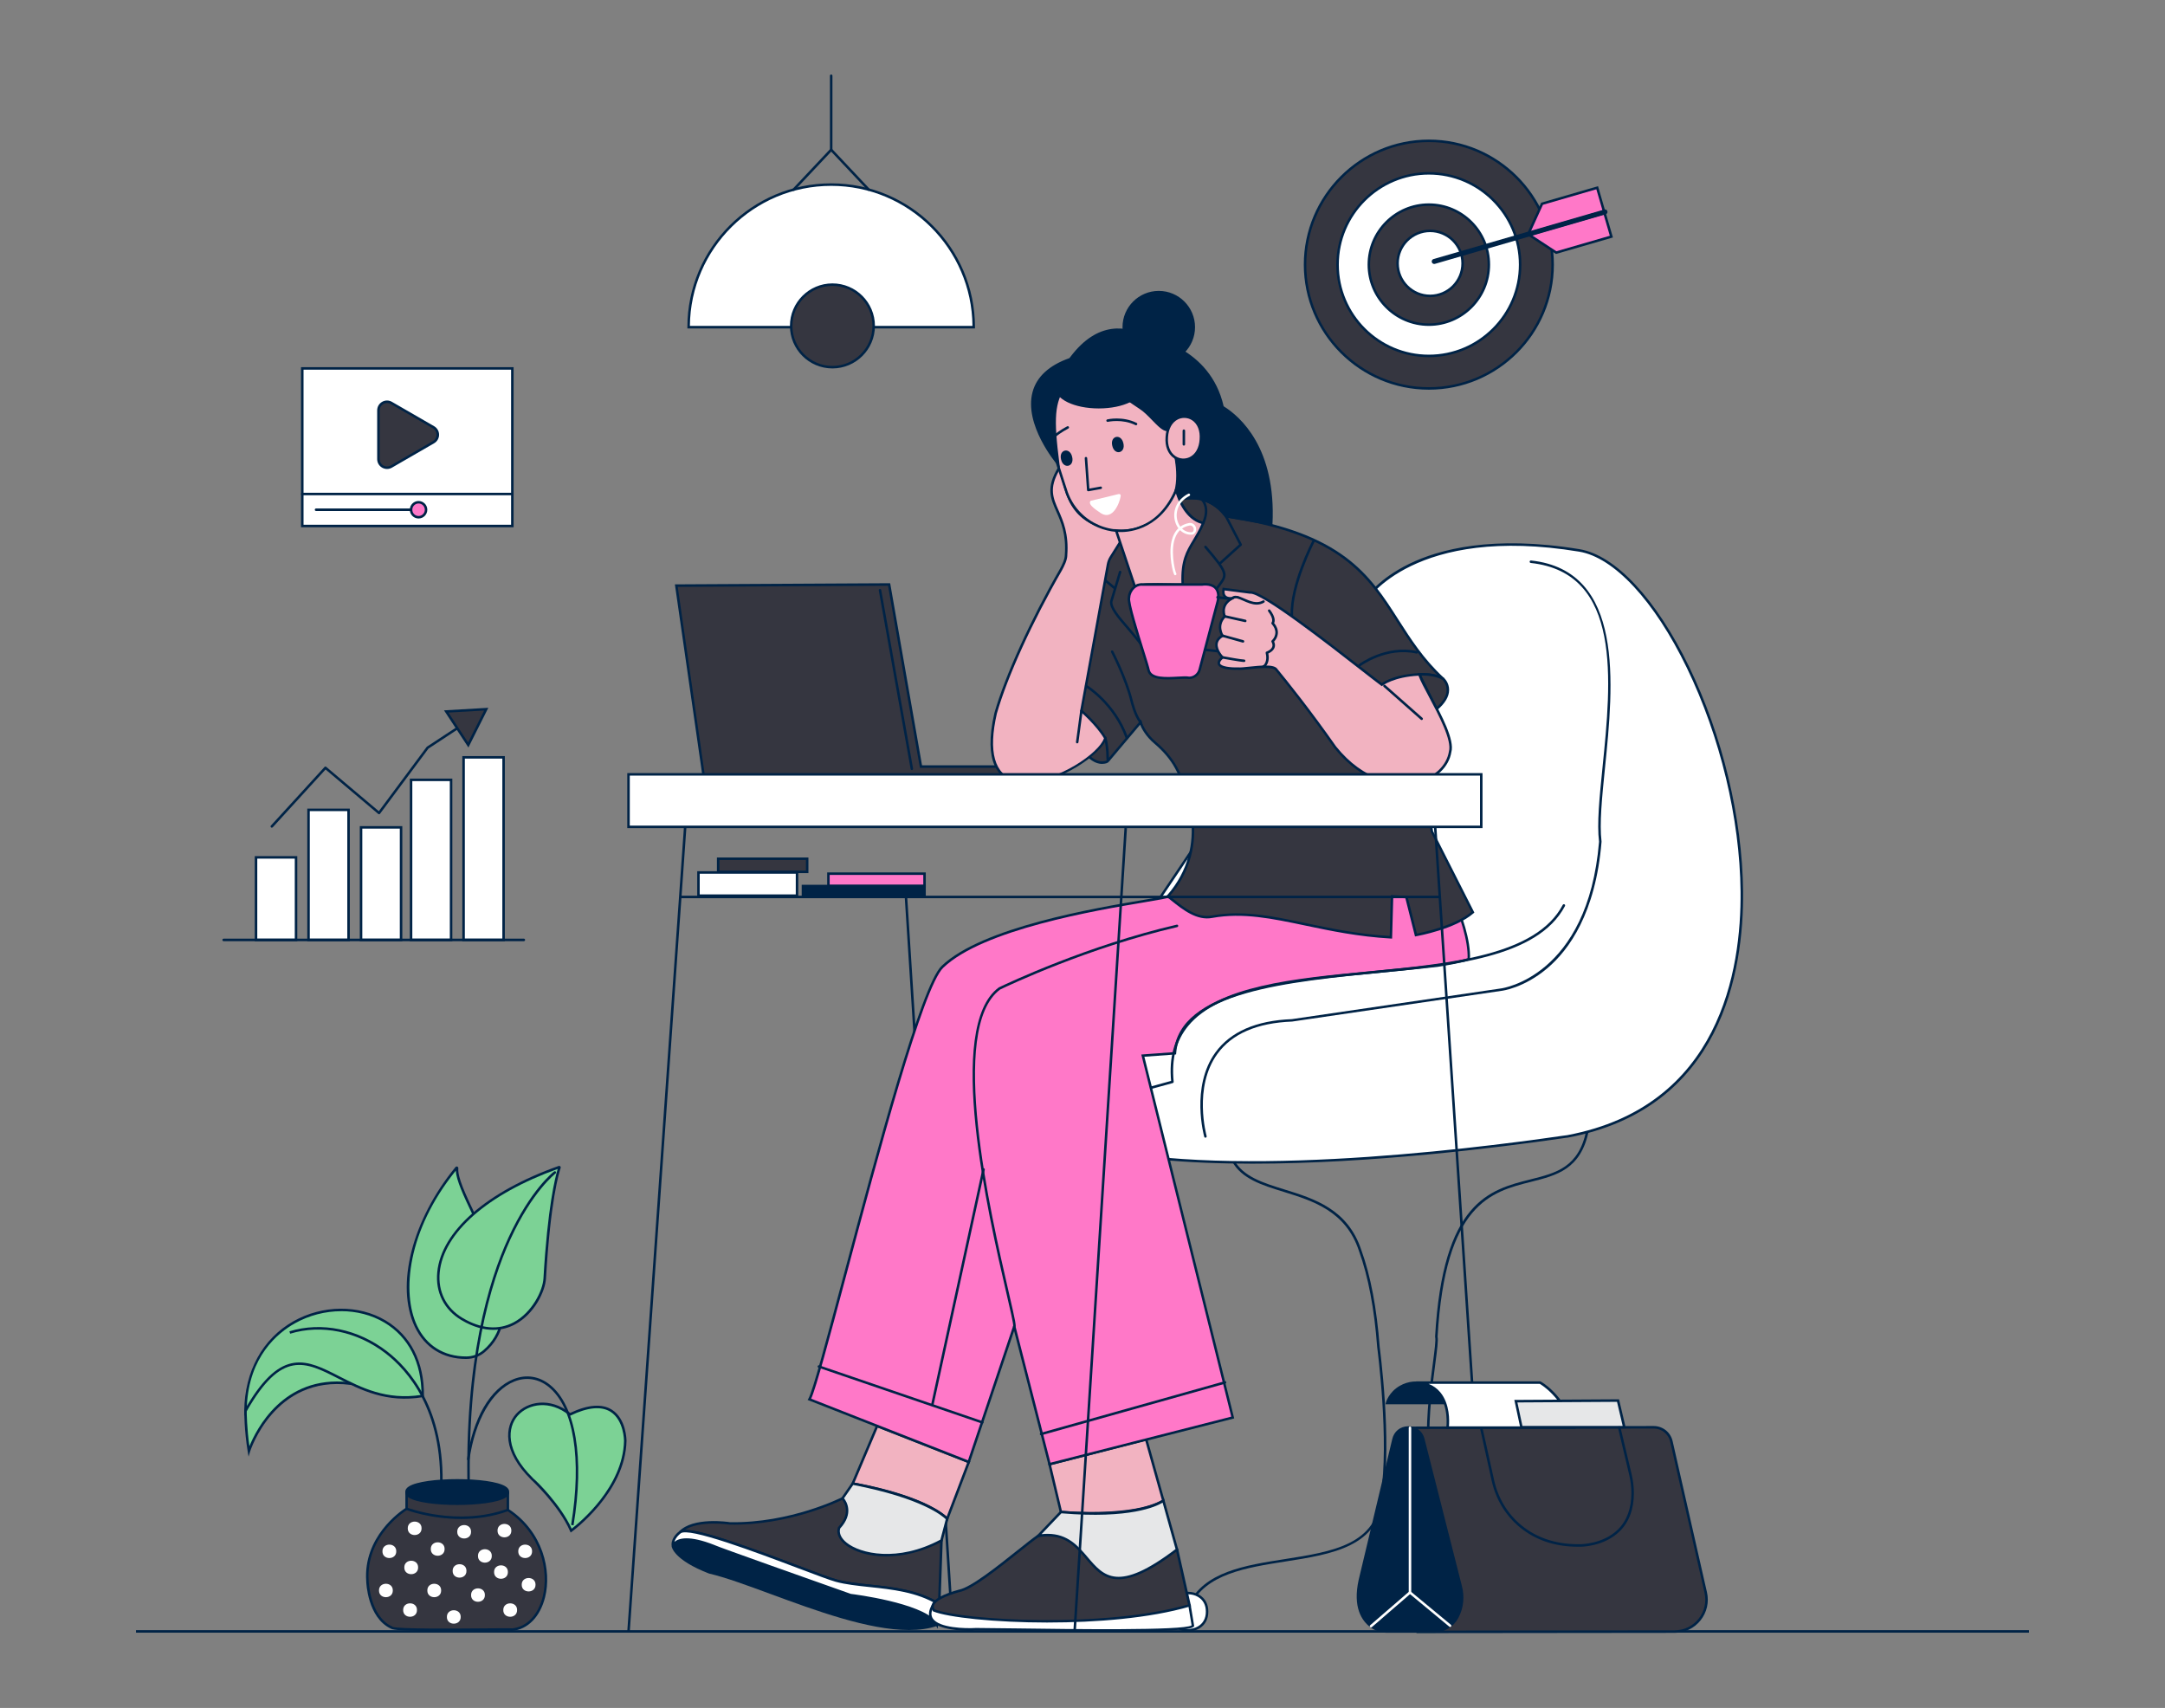 <?xml version="1.0" encoding="UTF-8"?>
<svg xmlns="http://www.w3.org/2000/svg" id="a" width="865.76" height="682.89" viewBox="0 0 865.76 682.89">
  <rect x="0" y="0" width="865.76" height="682.89" fill="#808080" stroke="none"/>
  <g>
    <rect x="123.38" y="323.81" width="16" height="52" fill="#fff"></rect>
    <path d="M139.88,376.31h-17v-53h17v53Zm-16-1h15v-51h-15v51Z" fill="#002346"></path>
  </g>
  <g>
    <rect x="102.38" y="342.81" width="16" height="33" fill="#fff"></rect>
    <path d="M118.88,376.31h-17v-34h17v34Zm-16-1h15v-32h-15v32Z" fill="#002346"></path>
  </g>
  <g>
    <rect x="144.38" y="330.81" width="16" height="45" fill="#fff"></rect>
    <path d="M160.88,376.31h-17v-46h17v46Zm-16-1h15v-44h-15v44Z" fill="#002346"></path>
  </g>
  <g>
    <rect x="164.38" y="311.81" width="16" height="64" fill="#fff"></rect>
    <path d="M180.88,376.31h-17v-65h17v65Zm-16-1h15v-63h-15v63Z" fill="#002346"></path>
  </g>
  <g>
    <rect x="185.38" y="302.81" width="16" height="73" fill="#fff"></rect>
    <path d="M201.88,376.31h-17v-74h17v74Zm-16-1h15v-72h-15v72Z" fill="#002346"></path>
  </g>
  <g>
    <circle cx="571.38" cy="105.81" r="49.5" fill="#353640"></circle>
    <path d="M571.38,155.81c-27.57,0-50-22.43-50-50s22.43-50,50-50,50,22.43,50,50-22.43,50-50,50Zm0-99c-27.02,0-49,21.98-49,49s21.98,49,49,49,49-21.98,49-49-21.98-49-49-49Z" fill="#002346"></path>
  </g>
  <g>
    <circle cx="571.38" cy="105.81" r="36.5" fill="#fff"></circle>
    <path d="M571.38,142.81c-20.4,0-37-16.6-37-37s16.6-37,37-37,37,16.6,37,37-16.6,37-37,37Zm0-73c-19.85,0-36,16.15-36,36s16.15,36,36,36,36-16.15,36-36-16.15-36-36-36Z" fill="#002346"></path>
  </g>
  <g>
    <circle cx="571.38" cy="105.81" r="24" fill="#353640"></circle>
    <path d="M571.38,130.31c-13.51,0-24.5-10.99-24.5-24.5s10.99-24.5,24.5-24.5,24.5,10.99,24.5,24.5-10.99,24.5-24.5,24.5Zm0-48c-12.96,0-23.5,10.54-23.5,23.5s10.54,23.5,23.5,23.5,23.5-10.54,23.5-23.5-10.54-23.5-23.5-23.5Z" fill="#002346"></path>
  </g>
  <g>
    <circle cx="571.88" cy="105.31" r="13" fill="#fff"></circle>
    <path d="M571.88,118.81c-7.44,0-13.5-6.06-13.5-13.5s6.06-13.5,13.5-13.5,13.5,6.06,13.5,13.5-6.06,13.5-13.5,13.5Zm0-26c-6.89,0-12.5,5.61-12.5,12.5s5.61,12.5,12.5,12.5,12.5-5.61,12.5-12.5-5.61-12.5-12.5-12.5Z" fill="#002346"></path>
  </g>
  <g>
    <rect x="120.88" y="147.31" width="84" height="63" fill="#fff"></rect>
    <path d="M205.38,210.81H120.38v-64h85v64Zm-84-1h83v-62H121.38v62Z" fill="#002346"></path>
  </g>
  <g>
    <rect x="287.19" y="343.34" width="35.59" height="5.26" fill="#353640"></rect>
    <path d="M323.28,349.1h-36.59v-6.25h36.59v6.25Zm-35.59-1h34.59v-4.25h-34.59v4.25Z" fill="#002346"></path>
  </g>
  <g>
    <rect x="331.28" y="349.32" width="38.43" height="4.95" fill="#FF78C8"></rect>
    <path d="M370.21,354.77h-39.43v-5.95h39.43v5.95Zm-38.43-1h37.43v-3.95h-37.43v3.95Z" fill="#002346"></path>
  </g>
  <g>
    <rect x="279.3" y="348.84" width="39.41" height="9.27" fill="#fff"></rect>
    <path d="M319.22,358.61h-40.41v-10.27h40.41v10.27Zm-39.41-1h38.41v-8.27h-38.41v8.27Z" fill="#002346"></path>
  </g>
  <rect x="370.97" y="358.15" width="1" height="288.51" transform="translate(-31.18 24.62) rotate(-3.64)" fill="#002346"></rect>
  <path d="M475.67,642.36c-.07,0-.14-.02-.21-.05-.25-.12-.36-.41-.24-.66,6.18-13.2,22.67-15.79,38.61-18.28,18.99-2.98,36.94-5.79,38.25-25.22,3.59-22.02-1.31-59.14-1.36-59.51-1.14-15.34-3.59-28.28-7.29-38.47-5.24-15.93-18.45-20.02-30.1-23.63-8.67-2.68-16.86-5.22-20.64-12.19-.13-.24-.04-.55,.2-.68,.24-.13,.55-.04,.68,.2,3.59,6.61,11.59,9.09,20.06,11.71,11.89,3.68,25.36,7.85,30.75,24.25,3.72,10.26,6.19,23.29,7.34,38.69,.05,.34,4.97,37.61,1.36,59.73-1.36,20.18-20.54,23.19-39.09,26.09-15.68,2.46-31.9,5-37.86,17.72-.08,.18-.27,.29-.45,.29Z" fill="#002346"></path>
  <path d="M649.91,638.27c-.27,0-.49-.21-.5-.48-.17-5.77-8.94-13.86-49.7-19.58-1.87-.26-2.44-.35-2.69-.42-7.53-.78-13.55-3.95-17.86-9.41-12.42-15.7-8.35-46.72-6.16-63.38,.67-5.14,1.21-9.2,.9-10.39-.01-.05-.02-.1-.02-.15,3.11-54.1,21.76-58.79,38.21-62.92,10.33-2.59,19.25-4.84,22.26-19.63,.06-.27,.32-.44,.59-.39,.27,.06,.44,.32,.39,.59-3.14,15.41-12.79,17.83-23,20.4-16.11,4.05-34.37,8.64-37.45,61.93,.32,1.44-.17,5.14-.89,10.69-2.17,16.52-6.2,47.26,5.96,62.63,4.16,5.25,9.96,8.3,17.24,9.04,.06,0,.12,.02,.17,.05,.13,.03,1.23,.19,2.5,.37,33.28,4.67,50.29,11.58,50.56,20.54,0,.28-.21,.51-.48,.52h-.02Z" fill="#002346"></path>
  <g>
    <path d="M657.33,644.11c.14,9.91-15.43,9.91-15.28,0-.14-9.91,15.43-9.91,15.28,0Z" fill="#fff"></path>
    <path d="M649.69,652.05c-1.57,0-3.15-.39-4.49-1.18-2.4-1.4-3.7-3.81-3.65-6.77-.04-2.95,1.25-5.35,3.65-6.75,2.68-1.57,6.29-1.57,8.97,0,2.4,1.4,3.69,3.8,3.65,6.76,.04,2.96-1.26,5.36-3.65,6.76-1.34,.78-2.91,1.17-4.49,1.18Zm0-14.88c-1.4,0-2.79,.35-3.98,1.04-2.07,1.21-3.2,3.3-3.16,5.89-.04,2.6,1.08,4.69,3.16,5.91,2.38,1.39,5.58,1.39,7.97,0,2.07-1.21,3.2-3.3,3.16-5.89h0c.04-2.6-1.08-4.69-3.16-5.91-1.19-.7-2.59-1.04-3.98-1.04Z" fill="#002346"></path>
  </g>
  <g>
    <path d="M482.69,644.38c.14,9.91-15.43,9.91-15.28,0-.14-9.91,15.43-9.91,15.28,0Z" fill="#fff"></path>
    <path d="M475.05,652.32c-1.57,0-3.15-.39-4.49-1.18-2.4-1.4-3.7-3.81-3.65-6.77-.04-2.95,1.25-5.35,3.65-6.75,2.69-1.57,6.29-1.57,8.98,0,2.4,1.4,3.69,3.8,3.65,6.76,.04,2.96-1.26,5.36-3.65,6.76-1.34,.78-2.91,1.17-4.49,1.18Zm0-14.88c-1.4,0-2.79,.35-3.98,1.04-2.07,1.21-3.2,3.3-3.16,5.89-.04,2.6,1.08,4.69,3.16,5.91,2.38,1.39,5.58,1.39,7.97,0,2.07-1.21,3.2-3.3,3.16-5.89h0c.04-2.6-1.08-4.69-3.16-5.91-1.19-.7-2.59-1.04-3.98-1.04Z" fill="#002346"></path>
  </g>
  <g>
    <path d="M419.7,585.44l4.55,19.11s28.67,2.73,40.95-4.55l-6.88-24.52-38.63,9.96Z" fill="#f2b3c1"></path>
    <path d="M436.62,605.57c-6.75,0-11.92-.48-12.41-.52l-.36-.03-4.75-19.94,39.58-10.21,7.11,25.37-.33,.2c-7.13,4.23-19.5,5.14-28.85,5.14Zm-11.96-1.49c3.29,.27,28.53,2.13,39.96-4.32l-6.64-23.68-37.68,9.72,4.35,18.28Z" fill="#002346"></path>
  </g>
  <g>
    <path d="M350.74,570.15l-9.76,23.02s27.76,4.55,37.77,14.11l8.65-22.75-36.65-14.38Z" fill="#f2b3c1"></path>
    <path d="M378.95,608.16l-.54-.52c-9.78-9.34-37.23-13.93-37.5-13.97l-.63-.1,10.2-24.05,37.57,14.73-9.09,23.92Zm-37.26-15.37c4.2,.74,27.21,5.09,36.86,13.63l8.21-21.6-35.74-14.02-9.32,21.99Z" fill="#002346"></path>
  </g>
  <g>
    <path d="M269.09,618.2s.46,5.01,14.56,10.47c22.09,5.13,67.67,29.02,91.01,20.93l-1.82-7.28-36.86-7.74-31.85-11.83c-6.22-1.04-31.62-15.06-35.04-4.55Z" fill="#002346"></path>
    <path d="M363.5,651.74c-16.26,0-37.46-7.82-55.21-14.36-9.36-3.45-18.2-6.71-24.76-8.23-14.3-5.53-14.93-10.69-14.95-10.91v-.1s.02-.1,.02-.1c.51-1.58,1.52-2.73,2.99-3.43,5.54-2.61,16.71,1.76,24.86,4.95,3.33,1.3,6.2,2.43,7.74,2.69l31.94,11.86,37.09,7.78,2.01,8.03-.43,.15c-3.36,1.16-7.18,1.67-11.32,1.67Zm-93.9-33.51c.17,.68,1.73,5.13,14.23,9.96,6.55,1.52,15.42,4.78,24.81,8.25,21.92,8.08,49.16,18.12,65.42,12.83l-1.63-6.53-36.55-7.67-31.92-11.85c-1.55-.25-4.33-1.34-7.85-2.72-7.98-3.13-18.92-7.41-24.07-4.98-1.19,.56-1.99,1.45-2.43,2.71Z" fill="#002346"></path>
  </g>
  <g>
    <path d="M376.48,615.93l-.91,25.48c-12.95-8.13-29.85-6.33-41.24-9.44-8.71-2.41-57.94-23.27-62.51-19.23,5.46-5.92,20.02-3.64,20.02-3.64,24.57,.46,45.05-10.01,45.05-10.01h2.73l12.74,7.28,24.12,9.56Z" fill="#353640"></path>
    <path d="M376.03,642.29l-.73-.46c-8.37-5.25-18.58-6.33-27.59-7.29-4.9-.52-9.52-1.01-13.51-2.09-2.47-.68-8.05-2.79-15.11-5.46-16.41-6.2-43.88-16.59-46.93-13.87l-.7-.71c5.58-6.04,19.86-3.89,20.47-3.79,24.1,.44,44.54-9.86,44.74-9.96l.11-.05h2.98l12.86,7.35,24.38,9.65-.95,26.7Zm-101.99-30.56c6.87,0,24.71,6.5,45.39,14.32,7.04,2.66,12.6,4.76,15.03,5.43,3.91,1.07,8.5,1.55,13.35,2.06,8.86,.94,18.87,2,27.29,6.99l.87-24.27-23.79-9.43-12.69-7.25h-2.48c-1.66,.82-21.69,10.45-45.18,10.01-.19-.03-11.99-1.8-18.04,2.14,.08,0,.17,0,.26,0Z" fill="#002346"></path>
  </g>
  <g>
    <path d="M375.57,641.41l-.91,8.19c-4.55-8.19-34.58-11.83-34.58-11.83,0,0-54.15-19.11-54.6-19.57-12.21-4.81-15.39-1.8-16.16-.5-.08,.13-.27,.07-.27-.08-.02-2.87,2.77-4.87,2.77-4.87,4.51-4.06,53.86,16.84,62.51,19.23,11.38,3.11,28.32,1.31,41.24,9.44Z" fill="#fff"></path>
    <path d="M374.98,651.21l-.76-1.37c-4.38-7.88-33.91-11.54-34.21-11.58l-.11-.02c-23.8-8.4-52.09-18.44-54.61-19.59v.02c-12.03-4.74-14.94-1.75-15.55-.72-.15,.25-.44,.37-.72,.29-.28-.08-.48-.33-.48-.63-.03-3.1,2.86-5.2,2.98-5.28,3.16-2.86,23.58,4.53,47.94,13.73,7.03,2.66,12.59,4.76,14.99,5.42,3.91,1.07,8.5,1.55,13.36,2.07,9.13,.97,19.47,2.06,28.02,7.43l.27,.17-1.12,10.06Zm-34.79-13.93c1.77,.22,27.74,3.53,34.12,10.96l.73-6.57c-8.3-5.11-18.4-6.18-27.32-7.12-4.9-.52-9.53-1.01-13.52-2.1-2.45-.68-8.03-2.78-15.08-5.45-16.43-6.21-43.94-16.6-46.96-13.89-.06,.05-1.91,1.4-2.46,3.37,1.69-1.45,5.86-2.73,15.96,1.25l.12,.06c1.8,.86,39.75,14.3,54.41,19.48Z" fill="#002346"></path>
  </g>
  <g>
    <path d="M545.99,240.1s18.55-31.05,85.55-20.02c51.8,8.53,118.16,211.5-5,234.35,9.81-1.82-128.86,21.64-194.76,3.18l30.32-95.98s82.98-123.8,83.89-121.53Z" fill="#fff"></path>
    <path d="M500.9,465.27c-25.78,0-50.42-1.91-69.26-7.18l-.5-.14,30.54-96.6c.2-.3,20.65-30.8,41.1-60.87,36.4-53.53,41.71-60.06,42.89-60.82,.8-1.24,5.69-8.24,17.75-14.16,11.94-5.86,33.46-11.64,68.2-5.92,14.33,2.36,30.7,19.9,43.8,46.93,13.44,27.73,21.32,60.5,21.62,89.88,.32,31.85-8.39,86.98-70.35,98.51-.02,0-.04,0-.06,.01v-.04c-.38,.05-.95,.14-1.65,.24-26.1,3.79-76.98,10.16-124.08,10.16Zm-68.49-8.01c53.2,14.66,152.22,2.7,192.42-3.14,.97-.14,1.58-.23,1.97-.26,.04,0,.07-.01,.08-.02h0c60.9-11.54,69.47-65.97,69.15-97.44-.3-29.25-8.14-61.85-21.52-89.46-12.96-26.73-29.06-44.07-43.06-46.38-65.83-10.84-84.85,19.48-85.04,19.79l-.52,.86-.15-.37c-5.78,6.05-61.55,88.69-83.2,120.99l-30.15,95.42Z" fill="#002346"></path>
  </g>
  <g>
    <path d="M574.73,386.12c-44.27,5.13-102.79,5.92-104.87,35.02l-12.84,.95,35.95,144.7-73.26,18.66-14.11-55.06-18.2,54.15-63.7-25.03c4.88-8.11,40.65-160.9,53.16-172.91,20.68-19.86,89.01-26.66,90.17-28.21h113.76c3.47,7.49,6.94,17.88,6.57,25.13,0,0-3.01,1.09-12.63,2.61Z" fill="#FF78C8"></path>
    <path d="M419.34,586.05l-13.81-53.91-17.83,53.04-64.75-25.44,.31-.51c1.68-2.79,7.18-23.39,14.14-49.48,13.03-48.8,30.87-115.63,39.1-123.53,16.17-15.53,61.52-23.17,80.88-26.43,4.73-.8,8.82-1.49,9.3-1.79l.15-.2,.18,.07h114.08l.13,.29c3.45,7.44,6.99,18.01,6.61,25.37l-.02,.33-.31,.11c-.12,.04-3.17,1.13-12.72,2.63h-.02c-6.42,.75-12.98,1.38-19.93,2.06-40.68,3.95-82.75,8.04-84.49,32.5l-.03,.43-12.68,.93,35.92,144.61-74.23,18.9Zm-13.68-57.43l14.4,56.21,72.3-18.41-35.97-144.79,13.01-.96c2.25-24.92,44.5-29.02,85.36-32.99,6.94-.67,13.5-1.31,19.9-2.05,7.76-1.22,11.22-2.18,12.21-2.48,.24-7.07-3.1-17.07-6.4-24.27h-113.29c-.71,.38-2.86,.77-9.62,1.9-19.27,3.25-64.41,10.85-80.36,26.17-8.02,7.71-25.83,74.38-38.83,123.07-6.66,24.95-11.99,44.9-13.99,49.22l62.7,24.63,18.57-55.25Z" fill="#002346"></path>
  </g>
  <path d="M460.34,435.39c-.22,0-.42-.15-.48-.37-.07-.27,.08-.54,.35-.61l8.1-2.23c-.84-9.22,1.15-16.63,6.09-22.64,12.66-15.4,43.21-18.32,72.75-21.14,33-3.15,67.13-6.41,77.78-26.61,.13-.24,.43-.34,.68-.21,.24,.13,.34,.43,.21,.68-10.9,20.68-45.3,23.96-78.57,27.14-29.34,2.8-59.69,5.7-72.08,20.78-4.84,5.89-6.74,13.19-5.83,22.33,.02,.24-.13,.47-.37,.53l-8.51,2.34s-.09,.02-.13,.02Z" fill="#002346"></path>
  <path d="M482.04,454.89c-.22,0-.42-.14-.48-.36-.06-.2-5.53-19.94,4.45-33.71,6.01-8.3,16.31-12.79,30.6-13.34l83.67-12.28c.36-.04,34.68-4.72,39.16-58.65-.89-7.21,.17-17.65,1.39-29.74,3.51-34.65,7.87-77.77-28.7-81.72-.27-.03-.47-.28-.44-.55,.03-.27,.26-.48,.55-.44,37.56,4.05,32.95,49.57,29.59,82.81-1.22,12.05-2.27,22.46-1.39,29.56,0,.03,0,.07,0,.1-2.36,28.61-13.09,43.29-21.68,50.56-9.34,7.91-17.99,9-18.35,9.04l-83.71,12.28c-14.02,.54-24.05,4.89-29.88,12.93-9.7,13.38-4.35,32.66-4.3,32.86,.08,.27-.08,.54-.34,.62-.05,.01-.09,.02-.14,.02Z" fill="#002346"></path>
  <g>
    <path d="M442.38,304.68c-1.35,.43-3.96,.64-7-2.26,0,0,4.8-4.87,6.62-7.6,0,0,1.54,3.07,1.4,8.48-.02,.63-.43,1.19-1.03,1.38Z" fill="#353640"></path>
    <path d="M440.74,305.43c-1.5,0-3.51-.55-5.7-2.65l-.37-.35,.36-.36s4.79-4.86,6.56-7.52l.48-.72,.39,.77c.07,.13,1.6,3.25,1.46,8.71-.02,.85-.58,1.59-1.38,1.84-.46,.15-1.07,.27-1.79,.27Zm-4.64-3.03c2.71,2.39,4.99,2.17,6.13,1.8h0c.4-.13,.67-.49,.68-.92,.09-3.63-.6-6.2-1.03-7.43-1.73,2.32-4.74,5.47-5.78,6.54Z" fill="#002346"></path>
  </g>
  <g>
    <path d="M442,295.13s.88,2.63,.95,8.49c0,.25,.31,.37,.47,.18l12.68-15.04s1.05,4.18,5.88,8.27c3.29,2.78,6.17,6.02,8.25,9.8,6.55,11.89,12.48,33.66-3.21,51.55,4.9,3.79,10.94,9.49,17.7,8.14,21.5-3.86,41.06,6.52,71.49,8.24l.46-16.38,5.73,.31,3.83,15.16s15.47-2.73,22.75-9.1l-16.38-32.31-4.55-30.49-.46-32.31s5.22-.44,9.29,1.68c.05,.02,.08-.03,.04-.06-26.9-24.94-20.58-55.19-86.69-64.86-3.08-4.42-9.24-8.61-18.66-6.82,0,0-30.03,14.11-30.03,14.11l-15.02,63.25,6.83,20.93,8.65-2.73Z" fill="#353640"></path>
    <path d="M556.7,375.29l-.51-.03c-13.05-.74-24.26-3.1-34.15-5.18-13.42-2.82-25.01-5.26-37.22-3.07-6.2,1.23-11.83-3.26-16.36-6.87-.59-.47-1.17-.93-1.73-1.37l-.42-.33,.35-.4c17.8-20.29,6.91-44.15,3.15-50.98-1.89-3.44-4.63-6.69-8.14-9.66-3.63-3.07-5.17-6.18-5.75-7.65l-12.11,14.36c-.21,.25-.54,.34-.84,.23-.31-.11-.51-.39-.51-.72-.05-4.32-.56-6.87-.8-7.86l-8.62,2.72-7.02-21.54,.03-.14,15.07-63.48,15.23-7.16c11.58-5.44,14.38-6.75,15.15-7l-.02-.09c11.14-2.11,16.95,3.94,19.03,6.85,46.34,6.83,57.23,23.87,68.75,41.9,4.91,7.68,9.98,15.63,17.99,23.06l.32,.3-.5,.77-.44-.19c-3.19-1.66-7.2-1.69-8.55-1.64l.45,31.83,4.53,30.34,16.52,32.58-.29,.26c-7.3,6.39-22.36,9.1-22.99,9.22l-.46,.08-3.85-15.26-4.85-.26-.46,16.38Zm-62.07-10.12c8.89,0,17.76,1.87,27.61,3.94,9.73,2.05,20.73,4.36,33.49,5.13l.46-16.38,6.61,.35,3.8,15.06c2.56-.5,15.26-3.22,21.76-8.65l-16.25-32.11-4.55-30.49-.47-32.84,.46-.04c.18-.02,3.73-.29,7.29,.81-7.12-7.03-11.84-14.42-16.42-21.59-11.41-17.87-22.19-34.74-68.26-41.48l-.21-.03-.12-.18c-1.86-2.67-7.34-8.64-18.09-6.63-1.36,.64-27.1,12.73-29.76,13.98l-14.93,62.88,6.63,20.33,8.64-2.73,.16,.47c.04,.11,.85,2.58,.97,8.03l12.91-15.3,.24,.94s1.08,4.09,5.72,8.01c3.6,3.05,6.41,6.39,8.37,9.94,3.82,6.93,14.81,31.03-2.92,51.72,.43,.34,.88,.69,1.33,1.05,4.59,3.66,9.79,7.82,15.55,6.67,3.37-.61,6.69-.87,10.01-.87Z" fill="#002346"></path>
  </g>
  <rect x="584.14" y="330.17" width="1" height="322.79" transform="translate(-31.33 39.88) rotate(-3.8)" fill="#002346"></rect>
  <rect x="101.24" y="491.06" width="322.87" height="1" transform="translate(-246.14 719.02) rotate(-85.97)" fill="#002346"></rect>
  <g>
    <polygon points="270.45 234.15 281.37 310.14 408.78 310.14 408.78 306.5 368.29 306.5 355.54 233.7 270.45 234.15" fill="#353640"></polygon>
    <path d="M409.28,310.64h-128.34l-.06-.43-11-76.56,86.09-.46,12.74,72.81h40.58v4.64Zm-127.48-1h126.48v-2.64h-40.42l-.07-.41-12.67-72.39-84.09,.45,10.78,74.99Z" fill="#002346"></path>
  </g>
  <path d="M364.64,307.91c-.24,0-.45-.17-.49-.41l-12.74-71.44c-.05-.27,.13-.53,.4-.58,.28-.05,.53,.13,.58,.4l12.74,71.44c.05,.27-.13,.53-.4,.58-.03,0-.06,0-.09,0Z" fill="#002346"></path>
  <g>
    <path d="M426.31,222.03c1.44-18.96-11.42-20.57-2.72-34.98,3.51,8.16,2.16,24.12,27.28,25.09l-6.66,10.64c-.56,.89-.94,1.88-1.13,2.92l-10.64,58.5s6.37,5.46,9.56,10.92c-3.07,11.11-54.95,38.41-43.85-9.98,4.33-15.13,14.71-37.58,26.13-57.43,.87-1.67,1.97-3.75,2.03-5.69Z" fill="#f2b3c1"></path>
    <path d="M410.15,313.39c-1.52,0-2.97-.16-4.34-.51-6.27-1.58-12.77-7.7-8.15-27.85,4.24-14.81,14.27-36.86,26.18-57.57,.86-1.65,1.91-3.65,1.96-5.45v-.02c.63-8.34-1.5-13.19-3.39-17.46-2.35-5.33-4.21-9.54,.74-17.73l.5-.83,.38,.89c.67,1.55,1.16,3.36,1.68,5.28,2.26,8.35,5.08,18.73,25.16,19.51l.86,.03-7.12,11.37c-.53,.84-.89,1.77-1.06,2.74l-10.58,58.22c1.16,1.02,6.55,5.89,9.44,10.86l.11,.18-.06,.2c-1.71,6.2-19.21,18.13-32.33,18.13Zm16.66-91.33c-.06,2.03-1.17,4.14-2.05,5.83-11.92,20.72-21.91,42.68-26.12,57.4-3.51,15.3-.95,24.51,7.42,26.63,1.33,.34,2.75,.49,4.23,.49,12.55,0,29.21-11.2,31.17-17.22-3.14-5.26-9.28-10.55-9.34-10.61l-.22-.19,.05-.28,10.63-58.5c.2-1.1,.6-2.14,1.2-3.1l6.21-9.92c-20.05-1.08-23.04-12.12-25.23-20.21-.41-1.5-.79-2.93-1.26-4.2-4.04,7.16-2.4,10.87-.17,15.93,1.84,4.17,4.12,9.35,3.47,17.93Z" fill="#002346"></path>
  </g>
  <path d="M456.11,289.26c-.14,0-.29-.06-.38-.18-2.32-2.79-3.69-8.61-3.74-8.85-2.23-8.93-7.64-19.34-7.69-19.45-.13-.25-.03-.55,.21-.67,.25-.13,.55-.03,.67,.21,.05,.11,5.51,10.62,7.78,19.68,.02,.07,1.37,5.84,3.54,8.45,.18,.21,.15,.53-.06,.7-.09,.08-.21,.12-.32,.12Z" fill="#002346"></path>
  <path d="M450.65,295.63c-.21,0-.4-.13-.47-.33-4.88-13.76-15.96-20.51-16.07-20.57-.24-.14-.31-.45-.17-.69,.14-.24,.45-.31,.69-.17,.11,.07,11.49,6.98,16.5,21.1,.09,.26-.04,.55-.3,.64-.06,.02-.11,.03-.17,.03Z" fill="#002346"></path>
  <path d="M458.84,262.41c-.19,0-.37-.11-.46-.29-1.6-3.56-4.93-7.42-7.86-10.83-3.76-4.37-7.01-8.14-6.62-10.9l3.54-11.83c.08-.26,.36-.41,.62-.34,.26,.08,.41,.36,.34,.62l-3.53,11.76c-.3,2.24,2.96,6.03,6.41,10.04,2.98,3.46,6.35,7.38,8.02,11.07,.11,.25,0,.55-.25,.66-.07,.03-.14,.04-.2,.04Z" fill="#002346"></path>
  <path d="M445.64,235.56c-.11,0-.22-.04-.32-.11l-3.6-2.96c-.21-.18-.24-.49-.07-.7,.18-.21,.49-.24,.7-.07l3.6,2.96c.21,.18,.24,.49,.07,.7-.1,.12-.24,.18-.39,.18Z" fill="#002346"></path>
  <path d="M480.68,251.03s-.07,0-.1,0c-.27-.05-.45-.32-.39-.59,2.05-10.14,5.27-14.49,7.2-17.09,2.7-3.65,3.05-4.12-5.72-14.34-.18-.21-.16-.53,.05-.71,.21-.18,.52-.16,.71,.05,8.95,10.43,8.9,11.37,5.77,15.59-2,2.7-5.02,6.77-7.02,16.69-.05,.24-.26,.4-.49,.4Z" fill="#002346"></path>
  <path d="M487.74,225.87c-.14,0-.27-.06-.37-.17-.19-.2-.17-.52,.04-.71l8.12-7.34-5.74-11.03c-.13-.24-.03-.55,.21-.67,.25-.13,.55-.03,.67,.21l5.92,11.38c.1,.2,.06,.45-.11,.6l-8.41,7.6c-.1,.09-.22,.13-.33,.13Z" fill="#002346"></path>
  <g>
    <path d="M481.13,209.13s3.12-5.75-.72-9.7c0,0-2.93-.77-8.84,.14,0,0,3.19,8.19,9.56,9.56Z" fill="#353640"></path>
    <path d="M481.39,209.69l-.37-.08c-6.56-1.41-9.78-9.52-9.92-9.86l-.23-.58,.62-.09c5.95-.92,8.92-.16,9.04-.13l.13,.04,.1,.1c4.04,4.17,.83,10.22,.8,10.29l-.18,.33Zm-9.1-9.72c.84,1.81,3.73,7.29,8.56,8.58,.56-1.24,2.18-5.56-.7-8.66-.6-.12-3.23-.55-7.86,.09Z" fill="#002346"></path>
  </g>
  <path d="M516.62,246.56c-.27,0-.49-.21-.5-.48-.46-12.2,8.31-29.18,8.69-29.89,.13-.24,.43-.34,.67-.21,.25,.13,.34,.43,.21,.67-.09,.17-9.02,17.46-8.58,29.39,.01,.28-.2,.51-.48,.52,0,0-.01,0-.02,0Z" fill="#002346"></path>
  <path d="M543.63,266.51c-.15,0-.3-.07-.4-.2-.17-.22-.12-.53,.1-.7,.11-.08,10.8-8.07,23.28-5.27,.27,.06,.44,.33,.38,.6-.06,.27-.32,.44-.6,.38-12.02-2.69-22.35,5.01-22.45,5.09-.09,.07-.2,.1-.3,.1Z" fill="#002346"></path>
  <g>
    <path d="M577.15,271.47s5.58,4.99-2.72,12.03l-6.84-13.85s5.92-.46,9.56,1.82Z" fill="#353640"></path>
    <path d="M574.27,284.29l-7.45-15.09,.74-.06c.25-.02,6.12-.44,9.86,1.89l.07,.05c.08,.07,2.04,1.86,2,4.83-.03,2.65-1.62,5.32-4.73,7.96l-.49,.41Zm-5.89-14.18l6.21,12.58c2.55-2.29,3.86-4.56,3.89-6.77,.04-2.33-1.42-3.84-1.64-4.06-2.71-1.67-6.79-1.78-8.46-1.75Z" fill="#002346"></path>
  </g>
  <path d="M392.82,569.21c-.05,0-.11,0-.16-.03l-65.37-22.34c-.26-.09-.4-.37-.31-.63,.09-.26,.37-.4,.63-.31l65.37,22.34c.26,.09,.4,.37,.31,.63-.07,.21-.27,.34-.47,.34Z" fill="#002346"></path>
  <path d="M372.83,562.15s-.07,0-.11-.01c-.27-.06-.44-.33-.38-.6l20.48-94.07c.06-.27,.32-.44,.6-.38,.27,.06,.44,.33,.38,.6l-20.48,94.07c-.05,.23-.26,.39-.49,.39Z" fill="#002346"></path>
  <path d="M405.6,530.88c-.14,0-.28-.06-.38-.17-.14-.16-.16-.4-.06-.58,.1-.87-1.21-6.57-2.74-13.17-7.35-31.81-24.55-106.31-3.04-122.14,.03-.02,.06-.04,.08-.05,3.56-1.71,35.45-16.8,71.09-25.06,.27-.06,.54,.11,.6,.37,.06,.27-.11,.54-.37,.6-35.52,8.23-67.3,23.26-70.84,24.97-20.92,15.5-3.83,89.48,3.46,121.08,2.83,12.24,3.06,13.55,2.53,14.02-.09,.08-.21,.12-.33,.12Zm-.33-.88h0s0,0,0,0Z" fill="#002346"></path>
  <path d="M416.31,573.87c-.22,0-.42-.14-.48-.36-.07-.27,.08-.54,.35-.62l73.55-20.64c.27-.07,.54,.08,.62,.35,.07,.27-.08,.54-.35,.62l-73.55,20.64s-.09,.02-.14,.02Z" fill="#002346"></path>
  <g>
    <path d="M376.48,615.93l2.28-8.65s-6.83-8.19-37.77-14.11l-4.1,5.92s5.01,5.01-1.37,11.83c-2.38,7.98,18.58,17.08,40.95,5.01Z" fill="#e6e7e8"></path>
    <path d="M354.34,622.3c-6.96,0-12.84-1.83-16.42-4.75-2.54-2.06-3.56-4.47-2.87-6.77l.03-.11,.08-.09c5.95-6.37,1.57-10.95,1.38-11.14l-.29-.29,4.52-6.53,.32,.06c30.76,5.88,37.77,13.94,38.06,14.28l.17,.2-2.4,9.1-.19,.1c-7.76,4.19-15.59,5.93-22.38,5.93Zm-18.37-11.12c-.5,1.86,.42,3.84,2.58,5.6,5.43,4.41,20.38,7.97,37.5-1.18l2.15-8.17c-1.23-1.22-9.45-8.39-36.99-13.7l-3.69,5.33c1,1.25,4.04,6.05-1.55,12.11Z" fill="#002346"></path>
  </g>
  <g>
    <path d="M454.79,211.3c-12.2,3.61-25.02-3.36-28.62-15.56-5.78-18.01-15.09-41.1,9.37-49.57,12.2-3.61,25.02,3.36,28.62,15.56,5.78,18.01,15.09,41.1-9.37,49.57Z" fill="#f2b3c1"></path>
    <path d="M448.27,212.75c-10.16,0-19.56-6.64-22.58-16.87-.35-1.08-.71-2.19-1.08-3.31-5.65-17.27-12.68-38.75,10.76-46.88,6.05-1.79,12.41-1.12,17.94,1.89,5.52,3,9.55,7.98,11.33,14.01,.35,1.08,.71,2.19,1.08,3.31,5.65,17.27,12.68,38.75-10.76,46.87h-.02c-2.22,.66-4.46,.98-6.66,.98Zm-6.17-67.03c-2.15,0-4.31,.31-6.42,.94-22.49,7.79-15.92,27.88-10.12,45.61,.37,1.12,.73,2.23,1.08,3.33,3.53,11.92,16.08,18.75,28,15.24,22.5-7.8,15.93-27.89,10.13-45.61-.37-1.12-.73-2.23-1.08-3.33-1.71-5.78-5.56-10.55-10.85-13.42-3.35-1.82-7.02-2.75-10.73-2.75Z" fill="#002346"></path>
  </g>
  <g>
    <path d="M467.13,171.91c-2.86,.42-6.91-6.11-11.07-8.79-5.36-3.44-8.7-6.91-16.2-6.26-4.23-.88-8.09-7.83-13.99-2.95-4.64,7-5.09,13.18-2.72,31.54,0,0-26.19-30.94,4.75-41.86,.46,0,11.38-19.11,30.49-8.65,0,0,25.03,3.19,30.49,27.76,.46,.46,21.29,10.95,19.47,46.89l-18.11-3.21c-3.76-4.64-8.91-8.56-18.66-6.83l-1.24-3.69c2.53-4.03-.6-16.85-3.21-23.97" fill="#002346"></path>
    <path d="M508.81,210.2l-18.85-3.34-.12-.15c-3.46-4.27-8.33-8.4-18.18-6.65l-.42,.08-1.45-4.32,.13-.2c2.31-3.68-.41-15.64-3.13-23.19-1.83-.05-3.81-2.11-6.09-4.46-1.6-1.65-3.25-3.35-4.91-4.42-.91-.58-1.76-1.16-2.58-1.73-4.05-2.78-7.25-4.98-13.31-4.45h-.07s-.07,0-.07,0c-1.46-.31-2.82-1.24-4.25-2.23-2.87-1.99-5.59-3.87-9.26-.87-4.5,6.82-4.98,12.67-2.6,31.14l.22,1.68-1.09-1.29c-.55-.65-13.4-16.03-9.86-29.1,1.65-6.08,6.61-10.63,14.74-13.52,.09-.1,.22-.29,.42-.54,10.93-14.48,22.59-12.44,30.48-8.14,1.72,.26,25.39,4.26,30.77,27.94,.04,.02,.09,.05,.14,.09,6.34,3.96,20.93,16.48,19.38,47.13l-.03,.57Zm-18.31-4.26l17.36,3.08c1.32-29.71-12.78-41.82-18.94-45.67-.26-.16-.34-.21-.41-.28l-.1-.1-.03-.14c-5.32-23.93-29.82-27.34-30.06-27.37l-.18-.06c-7.54-4.13-18.75-6.13-29.28,7.83-.49,.65-.63,.84-.86,.87-7.82,2.77-12.58,7.09-14.13,12.84-2.8,10.35,5.47,22.67,8.55,26.78-2.13-17.22-1.47-23.3,3.03-30.08l.1-.11c4.28-3.54,7.6-1.25,10.52,.78,1.32,.91,2.57,1.78,3.81,2.06,6.36-.53,9.86,1.86,13.89,4.63,.81,.56,1.65,1.13,2.55,1.71,1.76,1.13,3.45,2.88,5.09,4.57,2.07,2.14,4.22,4.35,5.64,4.15l.4-.06,.14,.38c2.6,7.07,5.73,19.75,3.29,24.2l1.03,3.07c10.02-1.64,15.2,2.79,18.59,6.93Z" fill="#002346"></path>
  </g>
  <g>
    <path d="M470.34,195.88s2.6,11.42,10.79,13.24c-3.84,9.38-8.86,11.02-8.19,24.57-1.73,.27-18.2-.79-19.11,.91l-7.51-22.46s15.84,2.57,24.02-16.27Z" fill="#f2b3c1"></path>
    <path d="M453.72,235.87l-.36-1.11-7.77-23.24,.82,.13c.63,.1,15.56,2.27,23.48-15.97l.61-1.4,.34,1.49c.03,.11,2.63,11.14,10.41,12.87l.58,.13-.22,.55c-1.22,2.97-2.57,5.21-3.77,7.2-2.7,4.47-4.83,8-4.38,17.16l.02,.45-.44,.07c-.53,.08-2.08,.06-4.76,0-3.96-.08-13.22-.27-14,.66l-.55,1.02Zm-6.67-23.16l7.06,21.11c1.72-.73,6.28-.79,14.19-.63,1.77,.04,3.34,.07,4.14,.04-.36-9.12,1.92-12.89,4.55-17.24,1.16-1.92,2.36-3.9,3.48-6.53-6.37-1.8-9.27-9.07-10.22-12.13-7.29,15.3-19.9,15.59-23.19,15.38Z" fill="#002346"></path>
  </g>
  <path d="M449.22,177.2c1,4.01-3.51,5.09-4.43,1.06-1-4.01,3.51-5.09,4.43-1.06Z" fill="#002346"></path>
  <path d="M428.74,182.66c1,4.01-3.51,5.09-4.43,1.06-1-4.01,3.51-5.09,4.43-1.06Z" fill="#002346"></path>
  <path d="M435.18,196.43c-.11,0-.22-.04-.31-.1-.11-.09-.18-.22-.19-.36l-.91-12.74c-.02-.28,.19-.51,.46-.53,.28-.02,.51,.19,.53,.46l.87,12.19,4.46-.81c.27-.05,.53,.13,.58,.4,.05,.27-.13,.53-.4,.58l-5.01,.91s-.06,0-.09,0Z" fill="#002346"></path>
  <path d="M436.15,200.24l11.22-2.71c.47-.11,.9,.31,.79,.78-.47,3.04-3.25,9.71-7.79,6.97-.47-.46-5.89-3.43-4.22-5.04Z" fill="#fff"></path>
  <path d="M454.29,170.04c-.08,0-.15-.02-.22-.05-5.24-2.62-10.98-1.34-11.04-1.33-.27,.06-.54-.11-.6-.38-.06-.27,.11-.54,.38-.6,.25-.06,6.16-1.37,11.71,1.41,.25,.12,.35,.42,.22,.67-.09,.18-.26,.28-.45,.28Z" fill="#002346"></path>
  <path d="M421.9,174.78c-.13,0-.27-.05-.36-.16-.19-.2-.18-.52,.02-.71,1.77-1.66,5.06-3.38,5.2-3.45,.25-.13,.55-.03,.67,.21,.13,.25,.03,.55-.21,.67-.03,.02-3.31,1.73-4.98,3.3-.1,.09-.22,.14-.34,.14Z" fill="#002346"></path>
  <g>
    <path d="M480.21,175.69c-.66,11.5-14.53,10.56-13.62-.93,.66-11.5,14.53-10.56,13.62,.93Z" fill="#f2b3c1"></path>
    <path d="M473.24,184.35c-1.32,0-2.64-.39-3.77-1.15-2.44-1.65-3.67-4.74-3.38-8.48,.21-3.73,1.85-6.62,4.5-7.93,2.16-1.07,4.75-.89,6.75,.46,2.44,1.65,3.67,4.74,3.38,8.47-.22,3.74-1.85,6.63-4.5,7.94-.94,.46-1.96,.69-2.97,.69Zm.32-17.26c-.86,0-1.73,.2-2.53,.59-2.31,1.14-3.75,3.73-3.94,7.1-.27,3.38,.8,6.14,2.94,7.58,1.7,1.15,3.9,1.3,5.74,.39,2.31-1.14,3.75-3.73,3.94-7.1h0c.27-3.38-.81-6.14-2.94-7.58-.96-.65-2.08-.98-3.21-.98Z" fill="#002346"></path>
  </g>
  <path d="M430.77,297.22s-.04,0-.07,0c-.27-.04-.47-.29-.43-.56l1.68-12.52c.04-.27,.29-.47,.56-.43,.27,.04,.47,.29,.43,.56l-1.68,12.52c-.03,.25-.25,.43-.5,.43Z" fill="#002346"></path>
  <g>
    <path d="M451.5,238.85c.07-2.42,2.27-5.38,5.32-5.15,0,0,23.86,0,23.86,0,0,0,7.1-1.25,6.49,5.45-.05,.53-.16,1.04-.29,1.55l-7.16,27.03c-.51,1.93-2.26,3.28-4.26,3.28-3.51-.65-15.13,2.13-16.2-3.15-.55-2.85-8.71-26.58-7.77-29.01Z" fill="#FF78C8"></path>
    <path d="M466.96,271.67c-3.83,0-7.55-.61-8.18-3.71-.17-.86-1.06-3.72-2.19-7.35-3.37-10.81-6.12-19.93-5.59-21.85,.07-1.51,.85-3.12,2.07-4.21,1.1-.99,2.41-1.45,3.79-1.35v.06c.53-.06,1.58-.06,3.69-.06h20.14c.06-.02,3.48-.6,5.55,1.3,1.14,1.05,1.63,2.63,1.44,4.69-.05,.5-.14,1.02-.31,1.64l-7.16,27.03c-.57,2.15-2.52,3.65-4.74,3.65-1.03-.18-2.65-.09-4.52,.01-1.25,.07-2.63,.15-3.99,.15Zm-10.45-37.48c-1.27,0-2.2,.59-2.77,1.11-1.02,.92-1.7,2.32-1.74,3.57l-.03,.17c-.58,1.51,3.43,14.37,5.58,21.28,1.14,3.65,2.04,6.54,2.21,7.45,.68,3.35,6.72,3.01,11.13,2.76,1.94-.11,3.61-.2,4.67,0,1.68,0,3.23-1.2,3.68-2.91l7.16-27.03c.15-.56,.24-1.03,.28-1.47,.16-1.73-.22-3.03-1.12-3.86-1.71-1.57-4.76-1.05-4.79-1.05-.09,0-23.79,0-23.95,0-.1,0-.21-.01-.31-.01Z" fill="#002346"></path>
  </g>
  <g>
    <path d="M475.67,641.86l1.37,8.19c-1.85,3.2-75,1.26-86.91,1.36,0,0-22.75,1.37-17.29-9.1,25.92,1.16,71.01-1.24,96.92-3.64l5.92,3.19Z" fill="#fff"></path>
    <path d="M442.9,652.4c-10.25,0-22.62-.12-36.92-.32-7.36-.1-13.17-.18-15.85-.16v-.03c-2.13,.48-12.12,.14-16.23-2.57-1.8-1.18-3.51-3.4-1.51-7.24l.15-.28h.32c26.75,1.21,72.74-1.39,96.85-3.62h.15s6.26,3.36,6.26,3.36l1.43,8.61-.09,.15c-.89,1.55-13.06,2.09-34.58,2.09Zm-51.61-1.48c3.04,0,8.29,.07,14.71,.16,21.93,.3,67.22,.92,70.51-1.2l-1.28-7.69-5.57-3c-24.08,2.22-69.73,4.8-96.52,3.64-.83,1.72-.87,3.13-.11,4.29,2.49,3.83,13.17,4.04,17.07,3.8,.35,0,.74,0,1.19,0Z" fill="#002346"></path>
  </g>
  <g>
    <path d="M415.15,614.11c-5.85,3.9-24.72,20.75-31.58,21.97-5.11,1.42-12.66,4.21-10.14,7.79,11.43,4.61,68.86,7.74,102.24-2l-5.01-22.3-13.2-5.46s-33.67-5.01-42.32,0Z" fill="#353640"></path>
    <path d="M419.03,648.74c-21.34,0-39.99-2.08-45.78-4.41l-.14-.06-.09-.12c-.6-.85-.75-1.73-.43-2.6,.77-2.17,4.42-4.17,10.85-5.96,4.74-.85,15.5-9.43,23.37-15.7,3.39-2.7,6.31-5.03,8.07-6.2l.03-.02c8.7-5.03,41.26-.27,42.64-.06l.12,.03,13.44,5.56,5.17,23.01-.45,.13c-16.13,4.71-37.55,6.39-56.78,6.39Zm-45.27-5.28c11.22,4.36,67.56,7.73,101.32-1.94l-4.85-21.58-12.9-5.34c-1.61-.23-33.67-4.81-41.92-.06-1.73,1.15-4.63,3.47-7.99,6.14-8.39,6.69-18.83,15.01-23.77,15.89-5.87,1.64-9.49,3.53-10.13,5.32-.18,.52-.11,1.03,.23,1.57Z" fill="#002346"></path>
  </g>
  <g>
    <path d="M470.67,619.57l-5.46-19.57s-9.1,7.28-40.95,4.55l-9.1,9.56c25.92-4.38,15.94,35.66,55.51,5.46Z" fill="#e6e7e8"></path>
    <path d="M447.27,631.44c-6.13,0-9.55-4.03-13.07-8.18-4.33-5.1-8.81-10.38-18.96-8.66l-1.48,.25,10.3-10.82,.24,.02c31.29,2.68,40.51-4.37,40.6-4.44l.59-.47,5.75,20.62-.27,.21c-11.12,8.48-18.42,11.47-23.7,11.47Zm-28.34-18.17c8.1,0,12.28,4.93,16.03,9.34,6.49,7.65,12.09,14.26,35.13-3.24l-5.18-18.57c-2.49,1.53-13,6.58-40.46,4.27l-7.95,8.34c.85-.09,1.66-.14,2.43-.14Z" fill="#002346"></path>
  </g>
  <rect x="279.32" y="490.89" width="321.27" height="1" transform="translate(-78.37 899.26) rotate(-86.36)" fill="#002346"></rect>
  <rect x="272.33" y="358.13" width="303.28" height="1" fill="#002346"></rect>
  <path d="M473.41,178.17c-.28,0-.5-.22-.5-.5v-5.46c0-.28,.22-.5,.5-.5s.5,.22,.5,.5v5.46c0,.28-.22,.5-.5,.5Z" fill="#002346"></path>
  <g>
    <rect x="321.09" y="354.27" width="48.62" height="4.08" fill="#002346"></rect>
    <path d="M370.21,358.84h-49.62v-5.08h49.62v5.08Zm-48.62-1h47.62v-3.08h-47.62v3.08Z" fill="#002346"></path>
  </g>
  <g>
    <g>
      <path d="M98.17,564.12s0,7.82,1.38,16.11c0,0,9.48-31.02,40.64-27.02l-6.12-13.48-5.06-5.06c-12.51,6.49-24.52,2.59-30.84,29.46Z" fill="#7cd295"></path>
      <path d="M99.4,582.41l-.35-2.1c-1.37-8.23-1.39-16.11-1.39-16.19v-.11c4.88-20.72,13.38-23.47,22.37-26.38,2.84-.92,5.78-1.87,8.73-3.4l.33-.17,5.42,5.47,6.49,14.3-.89-.11c-30.35-3.9-40,26.36-40.1,26.67l-.62,2.03Zm-.74-18.23c0,.67,.07,7.02,1.08,14.07,2.66-6.59,13.51-28.48,39.62-25.64l-5.72-12.59-4.74-4.74c-2.91,1.47-5.78,2.4-8.56,3.3-9.09,2.94-16.94,5.48-21.68,25.6Z" fill="#002346"></path>
    </g>
    <g>
      <path d="M186.44,542.86c-28.12,.03-32.32-41.41-3.91-75.9,.09-.11,.27-.04,.26,.11-1.12,11.76,33.4,53.9,10.78,73.19-1.99,1.69-4.51,2.6-7.12,2.6Z" fill="#7cd295"></path>
      <path d="M186.41,543.36c-9.32,0-16.61-4.58-20.54-12.89-7.79-16.49-1.1-42.73,16.27-63.83,.18-.22,.48-.3,.74-.19,.27,.11,.42,.38,.4,.66-.34,3.56,2.87,10.34,6.59,18.19,8.36,17.67,19.82,41.86,4.01,55.33-2.05,1.75-4.7,2.72-7.44,2.72h-.03Zm-4.14-75.3c-19.4,24.04-21.67,48.91-15.5,61.97,3.76,7.95,10.73,12.32,19.64,12.32h.03c2.51,0,4.92-.88,6.8-2.48,15.22-12.98,3.96-36.77-4.27-54.15-3.6-7.6-6.51-13.74-6.7-17.67Z" fill="#002346"></path>
    </g>
    <g>
      <path d="M184.74,527.38c-17.74-10.53-13.74-42.1,38.83-60.73,.1-.03,.2,.06,.16,.15-.6,1.71-4.08,12.88-5.91,44.4-.49,8.4-12.49,28.4-33.08,16.17Z" fill="#7cd295"></path>
      <path d="M197.24,531.72c-3.61,0-7.88-1.02-12.75-3.91-6.92-4.11-10.43-11.09-9.64-19.17,1.6-16.38,19.76-32.25,48.56-42.46,.23-.08,.48-.02,.65,.15,.17,.17,.23,.42,.15,.64-.66,1.91-4.07,13.02-5.88,44.26-.28,4.88-4.43,14.08-12.44,18.34-2.2,1.17-5.1,2.15-8.64,2.15Zm25.78-64.34c-28.01,10.08-45.63,25.51-47.18,41.36-.75,7.67,2.59,14.31,9.15,18.21,7.32,4.35,14.38,4.95,20.42,1.74,7.34-3.9,11.63-12.68,11.91-17.51,1.66-28.6,4.67-40.46,5.7-43.8Z" fill="#002346"></path>
    </g>
    <g>
      <path d="M203.1,596.57c.8,6.21-41.3,6.21-40.5,0-.8-6.21,41.3-6.21,40.5,0Z" fill="#002346"></path>
      <path d="M182.85,601.75c-8.13,0-16.26-.98-19.34-2.93-1.02-.65-1.5-1.41-1.42-2.25-.08-.84,.4-1.6,1.42-2.25,6.15-3.9,32.53-3.9,38.67,0,1.02,.65,1.5,1.41,1.42,2.25,.08,.84-.4,1.6-1.42,2.25-3.07,1.95-11.2,2.93-19.33,2.93Zm0-9.35c-7.95,0-15.9,.92-18.8,2.76-.69,.44-1.02,.89-.96,1.34v.06s0,.06,0,.06c-.06,.45,.26,.9,.96,1.34,5.8,3.68,31.8,3.69,37.59,0,.69-.44,1.02-.89,.96-1.34v-.06s0-.06,0-.06c.06-.45-.26-.9-.96-1.34-2.9-1.84-10.85-2.76-18.8-2.76Z" fill="#002346"></path>
    </g>
    <g>
      <path d="M204.76,651.57c-1.82-.27-48.18,.79-48.29-.86-9.13-4.33-9.52-18.47-9.52-18.47-1.38-18.87,15.65-28.99,15.65-28.99v-6.67c-.8,6.21,41.3,6.21,40.5,0v7.13c22.29,14.63,17.77,46.38,1.66,47.86Z" fill="#353640"></path>
      <path d="M177.64,652.15c-16.11,0-20.39-.34-21.39-.99-9.29-4.42-9.78-18.31-9.8-18.9-1.29-17.69,13.55-27.93,15.65-29.28v-6.01c-.02-.15-.02-.3,0-.45l1,.06v.3c.06,.37,.38,.74,.95,1.11,5.8,3.68,31.8,3.68,37.59,0,.57-.36,.89-.73,.95-1.11v-.3l1-.06c.02,.15,.02,.31,0,.45v6.48c13.65,9.1,17.04,24.56,14.4,35.14-1.96,7.87-6.9,12.92-13.19,13.5h-.06s-.06,0-.06,0c-.5-.08-5.28-.04-10.81,0-6.43,.05-11.79,.08-16.24,.08Zm-20.68-1.69c2.37,.89,24.76,.71,36.91,.61,6.59-.05,10.17-.08,10.9,0,5.83-.56,10.41-5.32,12.26-12.74,2.57-10.3-.78-25.4-14.21-34.21l-.23-.15v-5.45c-.13,.1-.26,.2-.42,.29-6.14,3.9-32.52,3.91-38.67,0-.15-.1-.29-.19-.42-.3v5l-.24,.15c-.17,.1-16.75,10.2-15.41,28.53,0,.16,.5,13.91,9.24,18.06l.26,.13v.08Z" fill="#002346"></path>
    </g>
    <path d="M184.39,607.34c-12.38,0-21.83-3.57-21.97-3.63l.36-.93c.2,.08,20.32,7.67,40.15,.46l.34,.94c-6.49,2.36-13.01,3.16-18.88,3.16Z" fill="#002346"></path>
    <path d="M204.48,611.99c.05,3.58-5.58,3.58-5.52,0-.05-3.58,5.58-3.58,5.52,0Z" fill="#fff"></path>
    <path d="M212.77,620.27c.05,3.58-5.58,3.58-5.52,0-.05-3.58,5.58-3.58,5.52,0Z" fill="#fff"></path>
    <path d="M214.15,633.62c.05,3.58-5.58,3.58-5.52,0-.05-3.58,5.58-3.58,5.52,0Z" fill="#fff"></path>
    <path d="M206.78,643.75c.05,3.58-5.58,3.58-5.52,0-.05-3.58,5.58-3.58,5.52,0Z" fill="#fff"></path>
    <path d="M184.23,646.51c.05,3.58-5.58,3.58-5.52,0-.05-3.58,5.58-3.58,5.52,0Z" fill="#fff"></path>
    <path d="M166.74,643.75c.05,3.58-5.58,3.58-5.52,0-.05-3.58,5.58-3.58,5.52,0Z" fill="#fff"></path>
    <path d="M157.08,635.92c.05,3.58-5.58,3.58-5.52,0-.05-3.58,5.58-3.58,5.52,0Z" fill="#fff"></path>
    <path d="M158.46,620.27c.05,3.58-5.58,3.58-5.52,0-.05-3.58,5.58-3.58,5.52,0Z" fill="#fff"></path>
    <path d="M168.58,611.07c.05,3.58-5.58,3.58-5.52,0-.05-3.58,5.58-3.58,5.52,0Z" fill="#fff"></path>
    <path d="M177.79,619.35c.05,3.58-5.58,3.58-5.52,0-.05-3.58,5.58-3.58,5.52,0Z" fill="#fff"></path>
    <path d="M167.2,626.72c.05,3.58-5.58,3.58-5.52,0-.05-3.58,5.58-3.58,5.52,0Z" fill="#fff"></path>
    <path d="M176.41,635.92c.05,3.58-5.58,3.58-5.52,0-.05-3.58,5.58-3.58,5.52,0Z" fill="#fff"></path>
    <path d="M186.53,628.1c.05,3.58-5.58,3.58-5.52,0-.05-3.58,5.58-3.58,5.52,0Z" fill="#fff"></path>
    <path d="M188.37,612.45c.05,3.58-5.58,3.58-5.52,0-.05-3.58,5.58-3.58,5.52,0Z" fill="#fff"></path>
    <path d="M196.66,622.11c.05,3.58-5.58,3.58-5.52,0-.05-3.58,5.58-3.58,5.52,0Z" fill="#fff"></path>
    <path d="M203.1,628.56c.05,3.58-5.58,3.58-5.52,0-.05-3.58,5.58-3.58,5.52,0Z" fill="#fff"></path>
    <path d="M193.9,637.76c.05,3.58-5.58,3.58-5.52,0-.05-3.58,5.58-3.58,5.52,0Z" fill="#fff"></path>
    <path d="M187.45,595.92c-.27,0-.49-.22-.5-.49-1.19-51.21,8.26-83,16.4-100.64,8.85-19.18,17.85-26.11,18.23-26.4,.22-.17,.53-.12,.7,.1,.17,.22,.12,.53-.1,.7-.09,.07-9.23,7.12-17.97,26.11-8.07,17.54-17.45,49.16-16.26,100.11,0,.28-.21,.51-.49,.51h-.01Z" fill="#002346"></path>
    <g>
      <path d="M227.95,565.51c-15.18-12.36-36.76,4.61-15.19,25.77,0,0,11.05,10.12,15.65,20.71,0,0,21.17-15.19,21.63-35.9,0,0,0-21.17-22.09-10.59Z" fill="#7cd295"></path>
      <path d="M228.2,612.76l-.25-.57c-4.5-10.35-15.42-20.44-15.52-20.54-11.65-11.43-10.55-21.33-6.07-26.34,4.48-5.01,13.56-6.81,21.66-.39,7.1-3.35,12.71-3.78,16.67-1.28,5.78,3.64,5.85,12.1,5.85,12.46-.46,20.73-21.63,36.15-21.84,36.3l-.5,.36Zm-15.13-21.79c1.85,1.42,11.26,10.9,15.54,20.25,3.17-2.44,20.52-16.67,20.93-35.13,0-.07-.07-8.26-5.39-11.6-3.7-2.33-9.08-1.83-15.99,1.48l-.29,.14-.25-.2c-7.69-6.26-16.32-4.63-20.53,.08-4.19,4.68-5.12,14.02,6.01,24.95l-.04,.04Z" fill="#002346"></path>
    </g>
    <path d="M229.37,609.87l-.99-.16c4.37-26.48,1-47.12-9.02-55.2-4.05-3.26-8.88-4.03-13.61-2.16-8.93,3.54-15.84,15.59-18.04,31.46l-.99-.14c2.28-16.47,9.26-28.53,18.66-32.26,5.08-2.01,10.26-1.19,14.6,2.31,10.31,8.31,13.81,29.3,9.38,56.14Z" fill="#002346"></path>
    <g>
      <path d="M98.17,564.12c23.85-42.04,34.98,.01,70.88-5.98,.54-48.33-70.35-45.12-70.88,5.98Z" fill="#7cd295"></path>
      <path d="M97.65,566.05l.02-1.94c.16-15.82,7.35-28.89,19.7-35.85,11.63-6.55,26.08-6.68,36.8-.33,10.06,5.96,15.52,16.69,15.37,30.21v.42s-.42,.07-.42,.07c-14.57,2.43-24.88-2.85-33.98-7.5-13.06-6.68-22.5-11.51-36.54,13.24l-.96,1.68Zm38.81-41.79c-6.35,0-12.83,1.63-18.6,4.88-6.85,3.86-18.23,13.21-19.14,33.03,14-23.63,24.13-18.45,36.88-11.93,8.87,4.54,18.93,9.68,32.95,7.47,.03-12.95-5.24-23.21-14.88-28.92-5.11-3.03-11.1-4.54-17.2-4.54Z" fill="#002346"></path>
    </g>
    <path d="M176.91,595.44l-1-.04c1.29-31.63-13.06-47.58-21.74-54.28-11.35-8.76-25.61-11.7-38.14-7.86l-.29-.96c12.84-3.94,27.44-.94,39.05,8.02,8.83,6.81,23.44,23.03,22.13,55.11Z" fill="#002346"></path>
  </g>
  <path d="M469.96,230.01c-.11,0-.21-.03-.3-.1-.52-.37-2.47-7.86-1.16-13.54,.51-2.2,1.42-3.93,2.73-5.16-.55-.73-.99-1.59-1.28-2.56-1.13-3.69,.06-8.6,5.24-11.25,.24-.13,.55-.03,.67,.22,.13,.25,.03,.55-.22,.67-4.67,2.4-5.75,6.79-4.74,10.07,.24,.78,.61,1.54,1.11,2.2,1.02-.73,2.24-1.23,3.65-1.47,1.41-.1,2.3,.85,2.58,1.82,.33,1.12-.1,2.23-1.08,2.78-.06,.03-.12,.05-.18,.06-1.93,.23-3.73-.44-5.09-1.78-.64,.61-1.18,1.37-1.61,2.25-2.55,5.28-.46,13.85,.04,14.93,.02,.02,.04,.05,.06,.08,.14,.24,.07,.54-.17,.69-.08,.05-.17,.07-.26,.07Zm2.73-18.67c1.03,1,2.42,1.61,4.08,1.45,.61-.39,.68-1.06,.53-1.57-.17-.59-.71-1.17-1.51-1.11-1.18,.2-2.22,.62-3.1,1.24Z" fill="#fff"></path>
  <path d="M490.88,261.29s-.04,0-.06,0l-9-1c-.27-.03-.47-.28-.44-.55,.03-.27,.28-.47,.55-.44l8.54,.95,3.81-20.02-7.47-.93c-.27-.03-.47-.28-.43-.56,.03-.27,.28-.47,.56-.43l8,1c.14,.02,.26,.09,.34,.2,.08,.11,.11,.25,.09,.39l-4,21c-.05,.24-.25,.41-.49,.41Z" fill="#002346"></path>
  <g>
    <path d="M489.78,246.44c-.08-.07-2.08-4.52,3.04-7.26-.77,.11-4.31,.4-3.5-3.66l10.47,1.37c5.69-.88,44.93,31.06,52.78,36.86,0,0,4.55-3.64,15.02-4.1,2.04,6.09,14.26,24.18,12.31,30.93-2.2,13.74-27.39,21.37-45.99-1.8-10.36-14.81-20.12-26.9-23.41-30.9-1.55-2.74-12.93-.19-15.32-.55-2.8,.11-11.18-.23-6.32-4.5,0,0-5.46-5.46,0-8.65,0,0-2.73-4.1,.91-7.74Z" fill="#f2b3c1"></path>
    <path d="M561.1,314.07c-8.35,0-18.67-3.9-27.57-14.99-10.23-14.62-19.77-26.48-23.4-30.9-.95-1.66-6.95-1.02-10.54-.64-2.04,.22-3.66,.39-4.47,.27-.65,.03-7.17,.23-8.11-2.12-.34-.85,.04-1.81,1.16-2.9-.77-.89-2.49-3.17-2.19-5.52,.17-1.3,.92-2.39,2.22-3.27-.6-1.2-1.87-4.57,.99-7.67-.22-.57-.43-1.53-.34-2.56,.1-1.18,.62-2.75,2.33-4.12-.6-.11-1.24-.36-1.72-.87-.71-.75-.92-1.89-.63-3.37l.09-.46,10.87,1.42c4.56-.5,25.71,15.67,45.18,30.86,3.33,2.6,6,4.68,7.6,5.88,1.21-.83,5.89-3.58,14.99-3.97l.38-.02,.12,.36c.64,1.9,2.29,5.01,4.22,8.62,4.23,7.94,9.49,17.81,8.1,22.61-.94,5.86-5.93,10.7-13.03,12.58-1.9,.5-4.01,.79-6.26,.79Zm-55.1-47.99c2.51,0,4.29,.38,4.94,1.54,3.59,4.36,13.15,16.24,23.38,30.86,10.98,13.68,24.13,16.12,32.77,13.84,6.71-1.77,11.42-6.31,12.31-11.83,1.29-4.47-4.09-14.55-8.01-21.92-1.83-3.43-3.42-6.42-4.15-8.41-9.89,.51-14.31,3.93-14.36,3.97l-.3,.24-.31-.23c-1.57-1.16-4.37-3.34-7.92-6.11-13.03-10.17-40.17-31.32-44.49-30.65h-.07s-10.06-1.3-10.06-1.3c-.11,.91,.04,1.59,.45,2.02,.73,.78,2.15,.65,2.56,.59l2.8-.39-2.49,1.33c-1.61,.86-2.64,1.98-3.04,3.33-.46,1.54,.03,2.87,.16,3.16l.36,.28-.4,.4c-3.3,3.3-.95,6.95-.85,7.11l.29,.44-.46,.27c-1.28,.75-2.01,1.69-2.15,2.79-.32,2.46,2.23,5.04,2.25,5.07l.38,.38-.4,.35c-1.01,.89-1.46,1.64-1.27,2.12,.44,1.11,4.03,1.63,7.24,1.5,.78,.11,2.5-.07,4.31-.27,2.45-.26,4.68-.47,6.52-.47Z" fill="#002346"></path>
  </g>
  <path d="M568.5,287.89c-.12,0-.24-.04-.33-.12l-14.87-13.13c-.21-.18-.23-.5-.04-.71,.18-.21,.5-.23,.71-.04l14.87,13.13c.21,.18,.23,.5,.04,.71-.1,.11-.24,.17-.38,.17Z" fill="#002346"></path>
  <path d="M502.55,241.75c-1.9,0-3.77-.82-5.37-1.53-1.75-.77-3.26-1.43-4-.69-.19,.2-.51,.2-.71,0-.2-.19-.2-.51,0-.71,1.23-1.23,3.11-.4,5.11,.48,2.35,1.03,5.01,2.21,7.42,.79,.24-.14,.54-.06,.68,.18,.14,.24,.06,.54-.18,.68-.97,.57-1.97,.8-2.96,.8Z" fill="#002346"></path>
  <path d="M497.97,248.76s-.07,0-.11-.01l-8.19-1.82c-.27-.06-.44-.33-.38-.6,.06-.27,.33-.44,.6-.38l8.19,1.82c.27,.06,.44,.33,.38,.6-.05,.23-.26,.39-.49,.39Z" fill="#002346"></path>
  <path d="M497.06,256.95s-.09,0-.13-.02l-8.19-2.27c-.27-.07-.42-.35-.35-.62s.35-.42,.62-.35l8.19,2.27c.27,.07,.42,.35,.35,.62-.06,.22-.26,.37-.48,.37Z" fill="#002346"></path>
  <path d="M497.52,264.69c-1.4,0-8.44-1.32-8.74-1.37-.27-.05-.45-.31-.4-.58,.05-.27,.31-.45,.58-.4,2.01,.38,7.47,1.36,8.55,1.36,.28,0,.5,.22,.5,.5s-.22,.5-.5,.5Z" fill="#002346"></path>
  <path d="M505.25,266.96c-.28,0-.5-.22-.5-.5,0-.26,.19-.47,.44-.5,.29-.14,1.74-1.63,.94-4.84-.06-.25,.08-.51,.33-.6,.02,0,1.8-.62,2.28-1.88,.22-.59,.13-1.22-.28-1.95-.12-.21-.07-.47,.1-.62,.01-.01,1.34-1.2,1.44-2.97,.07-1.2-.43-2.41-1.48-3.6-.18-.2-.17-.5,.02-.69h0s.97-1.18-1.41-4.35c-.17-.22-.12-.53,.1-.7,.22-.17,.53-.12,.7,.1,2.2,2.93,1.92,4.56,1.59,5.26,1.07,1.31,1.57,2.67,1.49,4.05-.1,1.64-1.02,2.85-1.5,3.36,.41,.86,.46,1.69,.17,2.46-.48,1.26-1.79,1.99-2.48,2.3,.56,2.74-.38,4.33-.83,4.9-.18,.23-.64,.75-1.12,.75Z" fill="#002346"></path>
  <rect x="54.38" y="651.79" width="757" height="1" fill="#002346"></rect>
  <g>
    <polygon points="611.47 93.91 622.32 101.01 644.38 94.62 641.63 85.17 611.47 93.91" fill="#FF78C8"></polygon>
    <path d="M622.23,101.55l-11.95-7.82,31.69-9.19,3.02,10.41-22.77,6.6Zm-9.58-7.47l9.74,6.38,21.36-6.19-2.47-8.49-28.64,8.3Z" fill="#002346"></path>
  </g>
  <g>
    <polygon points="611.28 93.27 616.65 81.47 638.7 75.06 641.45 84.52 611.28 93.27" fill="#FF78C8"></polygon>
    <path d="M610.38,94.05l5.91-13,22.75-6.61,3.02,10.42-31.69,9.19Zm6.63-12.17l-4.82,10.6,28.64-8.3-2.47-8.5-21.35,6.2Z" fill="#002346"></path>
  </g>
  <path d="M573.53,105.54c-.43,0-.83-.28-.96-.72-.15-.53,.15-1.09,.68-1.24l68.29-19.81c.53-.15,1.08,.15,1.24,.68,.15,.53-.15,1.09-.68,1.24l-68.29,19.81c-.09,.03-.19,.04-.28,.04Z" fill="#002346"></path>
  <path d="M108.7,330.93c-.12,0-.24-.04-.34-.13-.2-.19-.22-.5-.03-.71l21.44-23.44c.18-.2,.49-.22,.69-.04l21.03,17.74,19.11-25.7s.08-.09,.13-.12l13.81-9.07c.23-.15,.54-.09,.69,.14,.15,.23,.09,.54-.14,.69l-13.74,9.02-19.37,26.05c-.08,.11-.21,.18-.34,.2-.14,.02-.27-.03-.38-.11l-21.07-17.78-21.11,23.09c-.1,.11-.23,.16-.37,.16Z" fill="#002346"></path>
  <g>
    <polygon points="187.24 297.86 194.44 283.54 178.44 284.47 187.24 297.86" fill="#353640"></polygon>
    <path d="M187.3,298.86l-9.75-14.84,17.73-1.02-7.97,15.87Zm-7.97-13.95l7.85,11.95,6.42-12.77-14.27,.82Z" fill="#002346"></path>
  </g>
  <g>
    <path d="M173.37,170.83l-16.87-9.74c-2.29-1.32-5.16,.33-5.16,2.98v19.49c0,2.65,2.87,4.31,5.16,2.98l16.87-9.75c2.29-1.33,2.29-4.64,0-5.96Z" fill="#353640"></path>
    <path d="M154.77,187.51c-.68,0-1.35-.18-1.97-.53-1.23-.71-1.97-1.99-1.97-3.41v-19.49c0-1.43,.74-2.7,1.97-3.41,1.23-.71,2.71-.71,3.94,0l16.87,9.74c1.23,.71,1.97,1.99,1.97,3.41,0,1.42-.74,2.7-1.97,3.41l-16.87,9.75c-.62,.36-1.29,.53-1.97,.53Zm0-26.38c-.51,0-1.01,.13-1.47,.4-.92,.53-1.47,1.48-1.47,2.55v19.49c0,1.06,.55,2.02,1.47,2.55,.92,.53,2.02,.53,2.94,0l16.87-9.75c.92-.53,1.47-1.48,1.47-2.55,0-1.06-.55-2.02-1.47-2.55l-16.87-9.74c-.46-.27-.97-.4-1.47-.4Z" fill="#002346"></path>
  </g>
  <g>
    <g>
      <path d="M564.09,570.88l97.15-.22c3.42-.02,6.38,2.34,7.14,5.67l13.73,60.43c1.81,7.98-4.25,15.58-12.43,15.59l-102.75,.11-2.85-81.58Z" fill="#353640"></path>
      <path d="M566.45,652.96l-2.88-82.58,97.67-.22c3.69,0,6.81,2.48,7.63,6.06l13.73,60.43c.9,3.95-.04,8.04-2.56,11.21-2.53,3.17-6.3,4.99-10.36,5l-103.23,.11Zm-1.85-81.58l2.81,80.58,102.26-.11c3.75,0,7.24-1.69,9.58-4.62,2.34-2.93,3.2-6.71,2.37-10.36l-13.73-60.43c-.71-3.11-3.43-5.28-6.62-5.28h-.03l-96.64,.22Z" fill="#002346"></path>
    </g>
    <g>
      <path d="M573.11,652.33h-18.33c-2.35,0-4.65-.73-6.52-2.14-3.28-2.49-6.81-7.7-4.47-18.33l13.44-56.31c1.38-6.24,10.23-6.44,11.9-.28l14.95,58.83c1.11,4.11,.74,8.51-1.21,12.3-.07,.13-.14,.27-.21,.4-1.9,3.45-5.59,5.53-9.53,5.53Z" fill="#002346"></path>
      <path d="M573.11,652.84h-18.33c-2.49,0-4.92-.8-6.82-2.25-3.44-2.61-7.04-7.99-4.66-18.84l13.44-56.32c.68-3.07,3.16-5.1,6.32-5.17,3.12-.08,5.73,1.84,6.55,4.88l14.95,58.84c1.17,4.32,.73,8.82-1.25,12.65-.07,.14-.15,.28-.22,.42-1.97,3.57-5.79,5.79-9.97,5.79Zm-9.91-81.58s-.09,0-.13,0c-2.04,.05-4.66,1.23-5.36,4.4l-13.44,56.32c-2.27,10.32,1.08,15.38,4.29,17.82,1.74,1.32,3.95,2.04,6.22,2.04h18.33c3.82,0,7.31-2.02,9.1-5.28,.07-.13,.14-.26,.21-.39,1.86-3.61,2.28-7.85,1.17-11.94l-14.95-58.84c-.83-3.06-3.41-4.14-5.43-4.14Z" fill="#002346"></path>
    </g>
    <g>
      <path d="M577.71,560.97h-23.03s1.02-3.97,5.37-6.46c6.5-3.72,14.9-.97,17.51,6.05,.05,.14,.1,.27,.14,.41Z" fill="#002346"></path>
      <path d="M578.4,561.47h-24.37l.16-.62c.04-.17,1.13-4.21,5.6-6.77,3.33-1.91,7.29-2.25,10.87-.96,3.42,1.24,6.11,3.89,7.36,7.27,.05,.14,.1,.28,.15,.43l.22,.66Zm-23.02-1h21.61c-1.19-2.98-3.61-5.31-6.66-6.41-3.3-1.2-6.96-.87-10.03,.89-3.09,1.77-4.44,4.35-4.91,5.53Z" fill="#002346"></path>
    </g>
    <g>
      <path d="M566.32,552.8h49.52s8.74,4.53,13.53,17.99h-50.51s2.32-17.24-12.54-17.99Z" fill="#fff"></path>
      <path d="M630.08,571.29h-51.79l.08-.57c.01-.08,1.05-8.32-3.18-13.4-2.06-2.47-5.05-3.82-8.89-4.02l.02-1h49.64l.11,.06c.36,.19,8.97,4.77,13.77,18.26l.24,.67Zm-50.66-1h49.24c-4.43-11.82-11.98-16.44-12.94-16.99h-44.46c1.87,.74,3.44,1.86,4.7,3.38,3.9,4.69,3.64,11.58,3.46,13.61Z" fill="#002346"></path>
    </g>
    <g>
      <polygon points="606.18 560.23 608.41 570.63 649.54 570.62 647.03 559.98 606.18 560.23" fill="#e6e7e8"></polygon>
      <path d="M608,571.13l-2.44-11.4,41.87-.25,2.74,11.64h-42.16Zm-1.21-10.39l2.01,9.4h40.09s-2.27-9.64-2.27-9.64l-39.84,.24Z" fill="#002346"></path>
    </g>
    <path d="M631.03,618.43c-8.46,0-15.82-2.25-21.88-6.7-6.31-4.63-10.77-11.5-12.57-19.36l-4.73-21.26c-.06-.27,.11-.54,.38-.6,.27-.06,.54,.11,.6,.38l4.73,21.26c1.74,7.61,6.07,14.28,12.19,18.77,6.09,4.47,13.56,6.66,22.18,6.5,.1,0,9.11,.02,15.09-5.9,3.55-3.52,5.35-8.42,5.36-14.56,0-2.38-.3-4.85-.9-7.36l-4.45-18.72c-.06-.27,.1-.54,.37-.6,.27-.06,.54,.1,.6,.37l4.45,18.72c.61,2.58,.92,5.14,.92,7.59,0,6.43-1.91,11.57-5.66,15.28-6.28,6.21-15.42,6.18-15.78,6.19-.3,0-.6,0-.89,0Z" fill="#002346"></path>
    <path d="M548.26,650.69c-.14,0-.28-.06-.38-.17-.18-.21-.16-.52,.05-.71l15.58-13.46c.18-.16,.46-.16,.65,0l16.05,13.29c.21,.18,.24,.49,.07,.7-.18,.21-.49,.24-.7,.07l-15.73-13.02-15.26,13.18c-.09,.08-.21,.12-.33,.12Z" fill="#fff"></path>
    <path d="M563.84,637.24c-.28,0-.5-.22-.5-.5v-65.86c0-.28,.22-.5,.5-.5s.5,.22,.5,.5v65.86c0,.28-.22,.5-.5,.5Z" fill="#fff"></path>
  </g>
  <g>
    <rect x="251.34" y="309.6" width="341" height="21" fill="#fff"></rect>
    <path d="M592.84,331.11H250.84v-22h342v22Zm-341-1h340v-20H251.84v20Z" fill="#002346"></path>
  </g>
  <path d="M204.88,198.02H120.88c-.28,0-.5-.22-.5-.5s.22-.5,.5-.5h84c.28,0,.5,.22,.5,.5s-.22,.5-.5,.5Z" fill="#002346"></path>
  <path d="M164.38,204.31h-38c-.28,0-.5-.22-.5-.5s.22-.5,.5-.5h38c.28,0,.5,.22,.5,.5s-.22,.5-.5,.5Z" fill="#002346"></path>
  <g>
    <circle cx="167.38" cy="203.81" r="3" fill="#FF78C8"></circle>
    <path d="M167.38,207.31c-1.93,0-3.5-1.57-3.5-3.5s1.57-3.5,3.5-3.5,3.5,1.57,3.5,3.5-1.57,3.5-3.5,3.5Zm0-6c-1.38,0-2.5,1.12-2.5,2.5s1.12,2.5,2.5,2.5,2.5-1.12,2.5-2.5-1.12-2.5-2.5-2.5Z" fill="#002346"></path>
  </g>
  <g>
    <path d="M332.38,73.81h0c31.46,0,57,25.54,57,57h-114c0-31.46,25.54-57,57-57Z" fill="#fff"></path>
    <path d="M389.88,131.31h-115v-.5c0-31.71,25.79-57.5,57.5-57.5s57.5,25.79,57.5,57.5v.5Zm-114-1h113c-.27-30.92-25.51-56-56.5-56s-56.23,25.08-56.5,56Z" fill="#002346"></path>
  </g>
  <path d="M347.37,76.31c-.13,0-.27-.05-.36-.16l-14.63-15.53-14.63,15.53c-.19,.2-.51,.21-.71,.02-.2-.19-.21-.51-.02-.71l14.99-15.92c.19-.2,.54-.2,.73,0l14.99,15.92c.19,.2,.18,.52-.02,.71-.1,.09-.22,.14-.34,.14Z" fill="#002346"></path>
  <path d="M332.38,60.39c-.28,0-.5-.22-.5-.5V30.29c0-.28,.22-.5,.5-.5s.5,.22,.5,.5v29.6c0,.28-.22,.5-.5,.5Z" fill="#002346"></path>
  <g>
    <circle cx="332.88" cy="130.31" r="16.5" fill="#353640"></circle>
    <path d="M332.88,147.31c-9.37,0-17-7.63-17-17s7.63-17,17-17,17,7.63,17,17-7.63,17-17,17Zm0-33c-8.82,0-16,7.18-16,16s7.18,16,16,16,16-7.18,16-16-7.18-16-16-16Z" fill="#002346"></path>
  </g>
  <g>
    <circle cx="463.38" cy="130.81" r="14" fill="#002346"></circle>
    <path d="M463.38,145.31c-8,0-14.5-6.5-14.5-14.5s6.5-14.5,14.5-14.5,14.5,6.5,14.5,14.5-6.5,14.5-14.5,14.5Zm0-28c-7.44,0-13.5,6.06-13.5,13.5s6.06,13.5,13.5,13.5,13.5-6.06,13.5-13.5-6.06-13.5-13.5-13.5Z" fill="#002346"></path>
  </g>
  <g>
    <ellipse cx="439.38" cy="154.81" rx="17" ry="8" fill="#002346"></ellipse>
    <path d="M439.38,163.31c-9.81,0-17.5-3.73-17.5-8.5s7.69-8.5,17.5-8.5,17.5,3.73,17.5,8.5-7.69,8.5-17.5,8.5Zm0-16c-8.94,0-16.5,3.43-16.5,7.5s7.56,7.5,16.5,7.5,16.5-3.43,16.5-7.5-7.56-7.5-16.5-7.5Z" fill="#002346"></path>
  </g>
  <path d="M209.48,376.31H89.43c-.28,0-.5-.22-.5-.5s.22-.5,.5-.5h120.05c.28,0,.5,.22,.5,.5s-.22,.5-.5,.5Z" fill="#002346"></path>
</svg>
